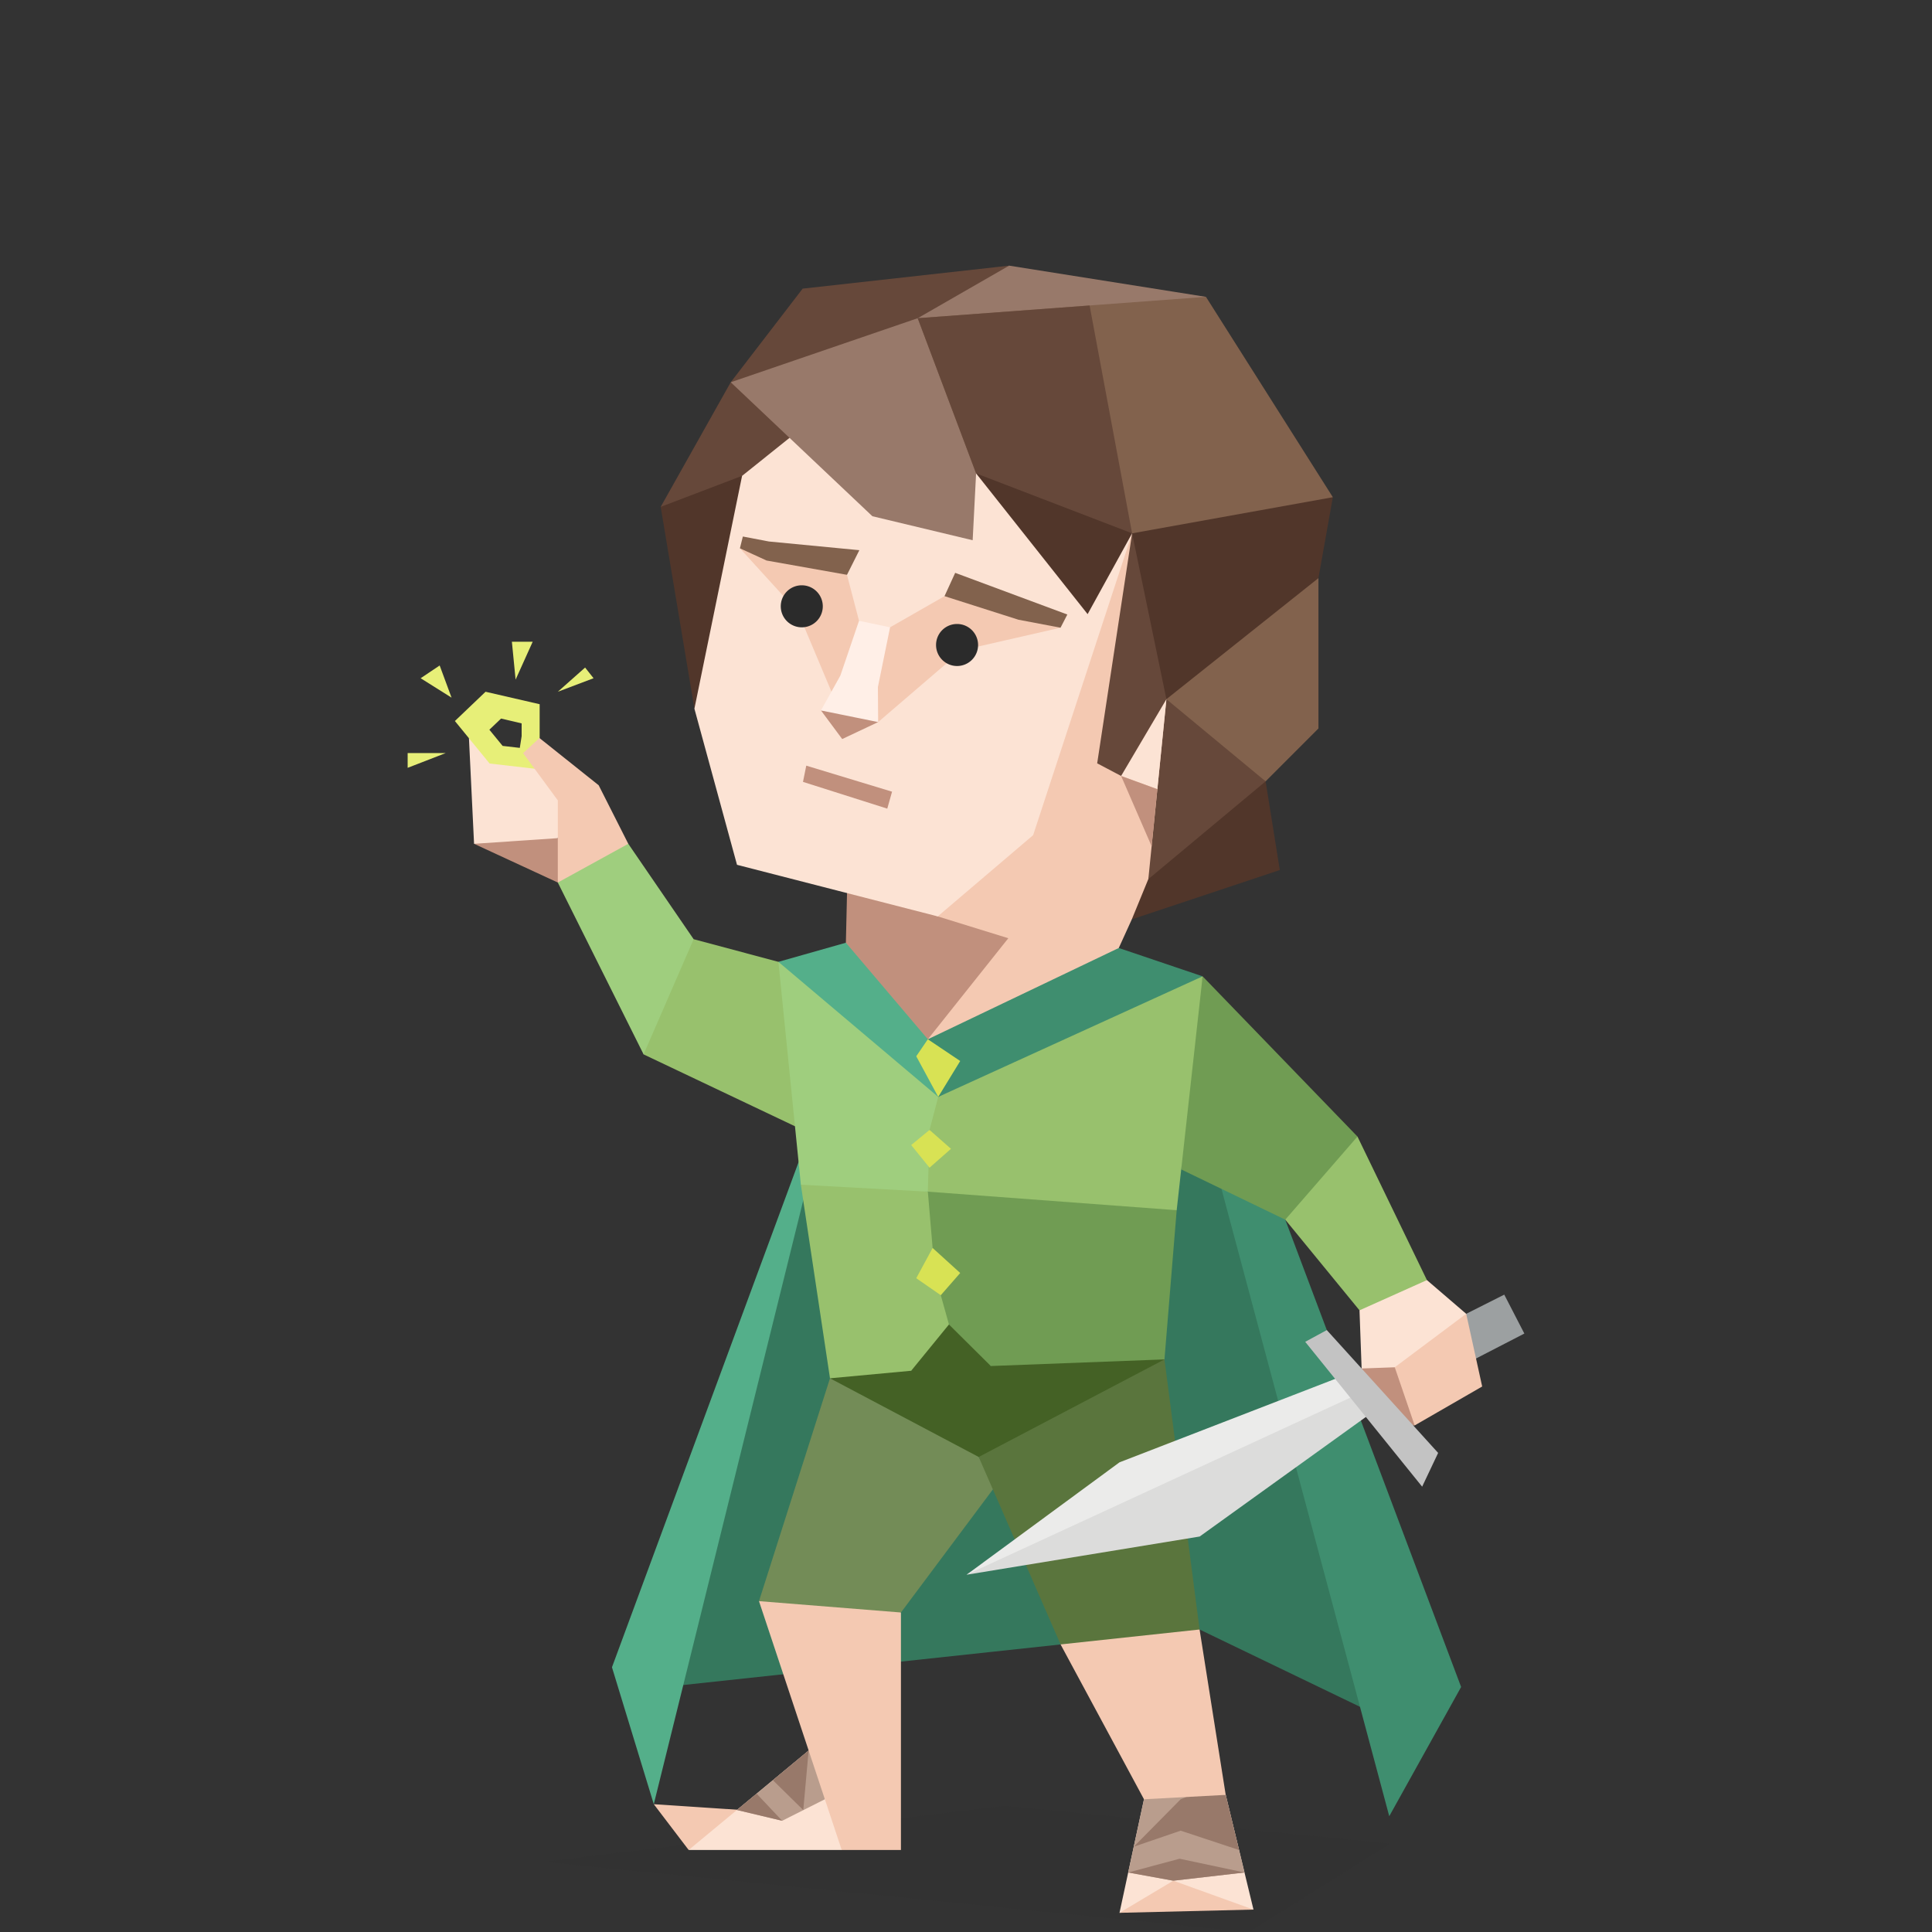 <svg id="Layer_1" data-name="Layer 1" xmlns="http://www.w3.org/2000/svg" viewBox="0 0 400 400"><rect x="0" y="0" width="400" height="400" fill="#333333" stroke="none"/><defs><style>.cls-1{fill:#35785d;}.cls-1,.cls-10,.cls-11,.cls-12,.cls-13,.cls-14,.cls-15,.cls-16,.cls-17,.cls-18,.cls-19,.cls-2,.cls-20,.cls-21,.cls-22,.cls-23,.cls-24,.cls-25,.cls-26,.cls-3,.cls-4,.cls-5,.cls-6,.cls-7,.cls-8,.cls-9{fill-rule:evenodd;}.cls-2{fill:#3f8e6f;}.cls-3{fill:#54af8a;}.cls-26,.cls-4{fill:#2b2b2b;}.cls-4{opacity:0.1;}.cls-5{fill:#f4c9b2;}.cls-6{fill:#fce3d4;}.cls-7{fill:#b99d8d;}.cls-8{fill:#738c57;}.cls-9{fill:#98796a;}.cls-10{fill:#5a753d;}.cls-11{fill:#446125;}.cls-12{fill:#709c53;}.cls-13{fill:#98c16d;}.cls-14{fill:#d8e254;}.cls-15{fill:#9fce7e;}.cls-16{fill:#9ca0a1;}.cls-17{fill:#c1907d;}.cls-18{fill:#dcdcdb;}.cls-19{fill:#ebebea;}.cls-20{fill:#c3c3c3;}.cls-21{fill:#e7ef78;}.cls-22{fill:#51362a;}.cls-23{fill:#82624d;}.cls-24{fill:#66483a;}.cls-25{fill:#ffefe7;}</style></defs><title>diplomats_INFP_famous_fictional_frodo_baggins_the_lord_of_the_rings</title><polygon class="cls-1" points="135.36 342.06 137.69 349.27 248.36 337.37 282.95 354.04 289.08 354.04 262.33 255.46 253.98 237.85 218.04 221.14 170.3 229.19 135.36 342.06"/><polygon class="cls-2" points="287.63 376.03 253.46 248.26 248.36 229.19 262.33 231.01 266.1 252.52 302.51 349.27 287.63 376.03"/><polygon class="cls-3" points="171.84 226.16 167.56 234.59 126.7 345.19 135.36 373.54 171.84 226.16"/><polygon class="cls-4" points="207.94 373.87 112.74 385.47 258.62 400 287.79 381.71 207.94 373.87"/><polygon class="cls-5" points="142.58 383.02 135.36 373.54 153.13 374.72 153.96 376.6 142.58 383.02"/><polygon class="cls-6" points="142.58 383.02 174.27 383.02 177.23 379.6 167.93 362.01 142.58 383.02"/><polyline class="cls-7" points="170.78 372.52 161.94 376.97 152.57 374.74 167.42 362.43 173.14 365.39"/><polygon class="cls-5" points="174.27 383.02 186.53 383.02 186.53 333.85 174.27 325.06 157.14 331.5 174.27 383.02"/><polygon class="cls-8" points="157.14 331.5 171.84 285.36 199.22 292.4 202.63 301.65 206.1 307.65 186.53 333.85 157.14 331.5"/><polygon class="cls-6" points="236.85 372.52 231.78 396.03 246.16 394.46 259.52 395.36 253.77 371.61 245.65 368.65 236.85 372.52"/><polygon class="cls-7" points="233.58 387.68 242.92 389.38 257.66 387.68 253.77 371.61 243.62 368.65 236.85 372.52 233.58 387.68"/><polyline class="cls-9" points="244.44 372.52 234.74 382.34 244.44 379.02 256.53 383.02 253.77 371.61 248.36 370.91"/><polygon class="cls-5" points="231.78 396.03 259.52 395.36 242.92 389.38 231.78 396.03"/><polygon class="cls-5" points="236.85 372.52 253.77 371.61 248.36 337.37 229.45 326.03 219.58 340.46 236.85 372.52"/><polygon class="cls-10" points="202.63 301.65 219.58 340.46 248.36 337.37 241.09 281.45 207.47 291.62 202.63 301.65"/><polygon class="cls-11" points="171.84 285.36 202.63 301.65 241.09 281.45 214.87 274.22 205.14 282.82 196.89 279.69 188.65 283.8 179.77 281.45 171.84 285.36"/><polygon class="cls-12" points="241.09 281.45 243.62 250.56 204.29 240.4 190.76 247.41 186.53 255.46 193.09 258.38 194.78 268.16 191.4 272.65 196.47 274.22 196.89 279.69 205.14 282.82 241.09 281.45"/><polygon class="cls-13" points="171.84 285.36 165.81 245.28 172.79 241.76 192.1 246.72 193.09 258.38 194.78 268.16 196.47 274.22 196.89 279.69 188.65 283.8 171.84 285.36"/><polygon class="cls-11" points="196.47 274.22 188.65 283.8 205.14 282.82 196.47 274.22"/><polygon class="cls-14" points="193.09 258.38 189.7 264.64 194.78 268.16 198.8 263.56 193.09 258.38"/><polygon class="cls-13" points="161.16 199.14 143.61 194.45 133.25 194.45 133.25 218.3 167.56 234.59 173.64 229.06 174.93 210.78 171.73 203.83 161.16 199.14"/><polygon class="cls-15" points="192.1 246.72 165.81 245.28 161.16 199.14 175.33 205.59 194.25 227.1 196.89 230.42 192.45 233.94 192.45 241.76 194.25 243.13 192.1 246.72"/><polygon class="cls-12" points="248.99 202.14 281.05 235.31 274.7 249.39 266.1 252.52 244.56 242.12 243.62 227.2 248.99 202.14"/><polygon class="cls-13" points="243.62 250.56 192.1 246.72 192.45 233.94 194.25 227.1 238.12 202.66 248.99 202.14 243.62 250.56"/><polygon class="cls-3" points="161.16 199.14 194.25 227.1 195.2 220.45 192.1 215.17 189.2 197.71 177.71 194.45 161.16 199.14"/><polygon class="cls-2" points="248.99 202.14 194.25 227.1 192.1 215.17 204.44 200.78 223.53 191.89 230.3 195.82 248.99 202.14"/><polygon class="cls-14" points="192.1 215.17 189.7 218.69 194.25 227.1 198.8 219.67 192.1 215.17"/><polygon class="cls-14" points="192.45 233.94 188.65 237.07 192.45 241.76 196.89 237.85 192.45 233.94"/><polygon class="cls-13" points="266.1 252.52 281.05 235.31 295.43 265.03 292.04 276.18 281.47 271.29 266.1 252.52"/><polygon class="cls-16" points="303.56 272.01 300.29 276.18 304.94 281.6 315.6 276.1 311.44 268.04 303.56 272.01"/><polygon class="cls-17" points="292.89 295.12 289.08 295.4 280.83 284.45 281.91 283.33 286.39 278.95 291.68 280.9 294.44 289.47 292.89 295.12"/><polygon class="cls-6" points="281.47 271.29 281.91 283.33 288.77 283.08 300.11 283.94 303.56 272.01 295.43 265.03 281.47 271.29"/><polygon class="cls-5" points="288.77 283.08 292.89 295.12 306.87 287.06 303.56 272.01 288.77 283.08"/><polygon class="cls-18" points="277.71 284.99 234.1 304.13 200.12 326.03 248.38 318.12 283.8 292.64 282.95 287.03 277.71 284.99"/><polygon class="cls-19" points="280.38 286.03 277.71 284.99 231.78 302.76 200.12 326.03 280.76 288.82 280.38 286.03"/><polygon class="cls-20" points="297.75 300.81 294.44 307.8 270.23 277.81 274.7 275.38 297.75 300.81"/><polygon class="cls-15" points="133.25 218.3 115.49 182.72 121.83 173.53 130.08 174.7 143.61 194.45 133.25 218.3"/><polygon class="cls-17" points="115.49 182.72 117.82 176.37 115.49 173.53 106.61 170.01 98.15 174.7 115.49 182.72"/><polygon class="cls-6" points="115.49 173.53 98.15 174.7 97.09 152.8 111.89 158.86 117.82 161.8 115.49 173.53"/><path class="cls-21" d="M108,152.42l-.38,2.42-3.56-.41-2.74-3.35,2.42-2.31,4.26,1Zm-7.47-9.2-6.35,6.06,7.19,8.8,9.36,1.08,1-6.36v-7Z"/><polygon class="cls-5" points="130.08 174.7 123.95 162.58 111.69 152.8 108.3 155.93 115.49 165.71 115.49 173.53 115.49 182.72 130.08 174.7"/><polygon class="cls-21" points="84.4 158.97 92.29 155.91 84.4 155.91 84.4 158.97"/><polygon class="cls-21" points="87.09 140.42 93.49 144.44 91.03 137.78 87.09 140.42"/><polygon class="cls-21" points="105.98 132.86 106.75 140.71 110.29 132.86 105.98 132.86"/><polygon class="cls-21" points="122.89 140.42 115.49 143.22 121.14 138.21 122.89 140.42"/><polygon class="cls-9" points="233.58 387.68 244.22 384.83 257.66 387.68 242.92 389.38 233.58 387.68"/><path class="cls-9" d="M152.57,374.74l9.37,2.23-5.29-5.61Zm7.45-6.17,7.4-6.14-1.11,12.33Z"/><polygon class="cls-22" points="264.97 180.13 262.03 161.77 249.44 159.47 242.56 163.29 236.57 169.25 234.33 190.34 264.97 180.13"/><polygon class="cls-23" points="262.03 161.77 272.97 150.82 272.97 119.69 252.1 121.81 241.49 144.76 244.14 154.24 262.03 161.77"/><polygon class="cls-22" points="241.49 144.76 233.84 136.86 234.39 110.42 249.68 93.08 275.95 102.94 272.97 119.69 241.49 144.76"/><polygon class="cls-22" points="143.77 146.73 136.79 104.94 152.27 87.22 153.64 98.52 155.74 113.48 148.35 139.88 143.77 146.73"/><polygon class="cls-23" points="234.39 110.42 213.47 113.65 190 97.5 190 65.88 215.75 59.76 249.68 61.46 275.95 102.94 234.39 110.42"/><polygon class="cls-24" points="153.64 98.52 136.79 104.94 151.29 79.14 164.14 80.5 169.78 85.6 160.96 99.88 153.64 98.52"/><polygon class="cls-9" points="190 65.88 249.68 61.46 208.93 55 188.11 60.44 181.96 63.16 190 65.88"/><polygon class="cls-24" points="208.93 55 190 65.88 176.56 77.78 164.14 80.5 158.57 82.54 151.29 79.14 166.18 59.76 208.93 55"/><polygon class="cls-5" points="234.33 190.34 244.14 166.42 241.49 144.76 234.33 135.54 234.39 110.42 192.84 134.73 187.93 188.13 192.1 215.17 231.63 196.27 234.33 190.34"/><polygon class="cls-17" points="175.42 182.68 194.15 189.73 208.76 194.25 192.1 215.17 175.13 195.18 175.42 182.68"/><polygon class="cls-6" points="234.39 110.42 169.78 85.6 153.64 98.52 143.77 146.73 152.59 179.05 194.15 189.73 213.9 172.91 234.39 110.42"/><polygon class="cls-5" points="177.85 128.53 175.36 119.01 166.59 115.07 161.79 114.26 153.19 113.52 165.21 126.71 172.14 143.19 178.05 146.72 181.81 149.5 199.13 134.63 219.57 129.96 209.55 127.2 195.55 123.43 184.28 129.88 179.65 132.61 177.85 128.53"/><polygon class="cls-17" points="169.97 147.09 174.37 153.01 181.81 149.5 178.05 146.72 169.97 147.09"/><polygon class="cls-23" points="175.36 119.01 177.92 113.91 159.19 112.11 153.8 111.08 153.19 113.52 158.71 116.05 175.36 119.01"/><polygon class="cls-23" points="197.76 118.6 195.55 123.43 210.87 128.31 219.57 129.96 220.98 127.23 197.76 118.6"/><polygon class="cls-25" points="177.85 128.53 173.99 139.87 169.97 147.09 181.81 149.5 181.76 142.25 184.28 129.88 177.85 128.53"/><polygon class="cls-17" points="183.7 167.42 166.25 161.88 166.93 158.52 184.69 163.91 183.7 167.42"/><polygon class="cls-24" points="241.49 144.76 237.75 182.02 262.03 161.77 241.49 144.76"/><polygon class="cls-9" points="190 65.88 151.29 79.14 180.62 106.88 201.38 111.85 202.09 98.01 190 65.88"/><path class="cls-26" d="M166,121.18a4.35,4.35,0,1,1-4.35,4.35,4.34,4.34,0,0,1,4.35-4.35"/><polygon class="cls-6" points="232.11 160.65 239.62 163.39 241.49 144.76 232.11 160.65"/><polygon class="cls-17" points="238.43 175.2 232.11 160.65 239.62 163.39 238.43 175.2"/><polygon class="cls-24" points="234.39 110.42 227.16 158.04 232.11 160.65 241.49 144.76 234.39 110.42"/><polygon class="cls-22" points="225.18 127.15 234.39 110.42 216.42 92.86 202.09 98.01 225.18 127.15"/><polygon class="cls-24" points="225.59 63.25 234.39 110.42 202.09 98.01 190 65.88 225.59 63.25"/><path class="cls-26" d="M198.15,129.19a4.35,4.35,0,1,1-4.35,4.35,4.34,4.34,0,0,1,4.35-4.35"/></svg>